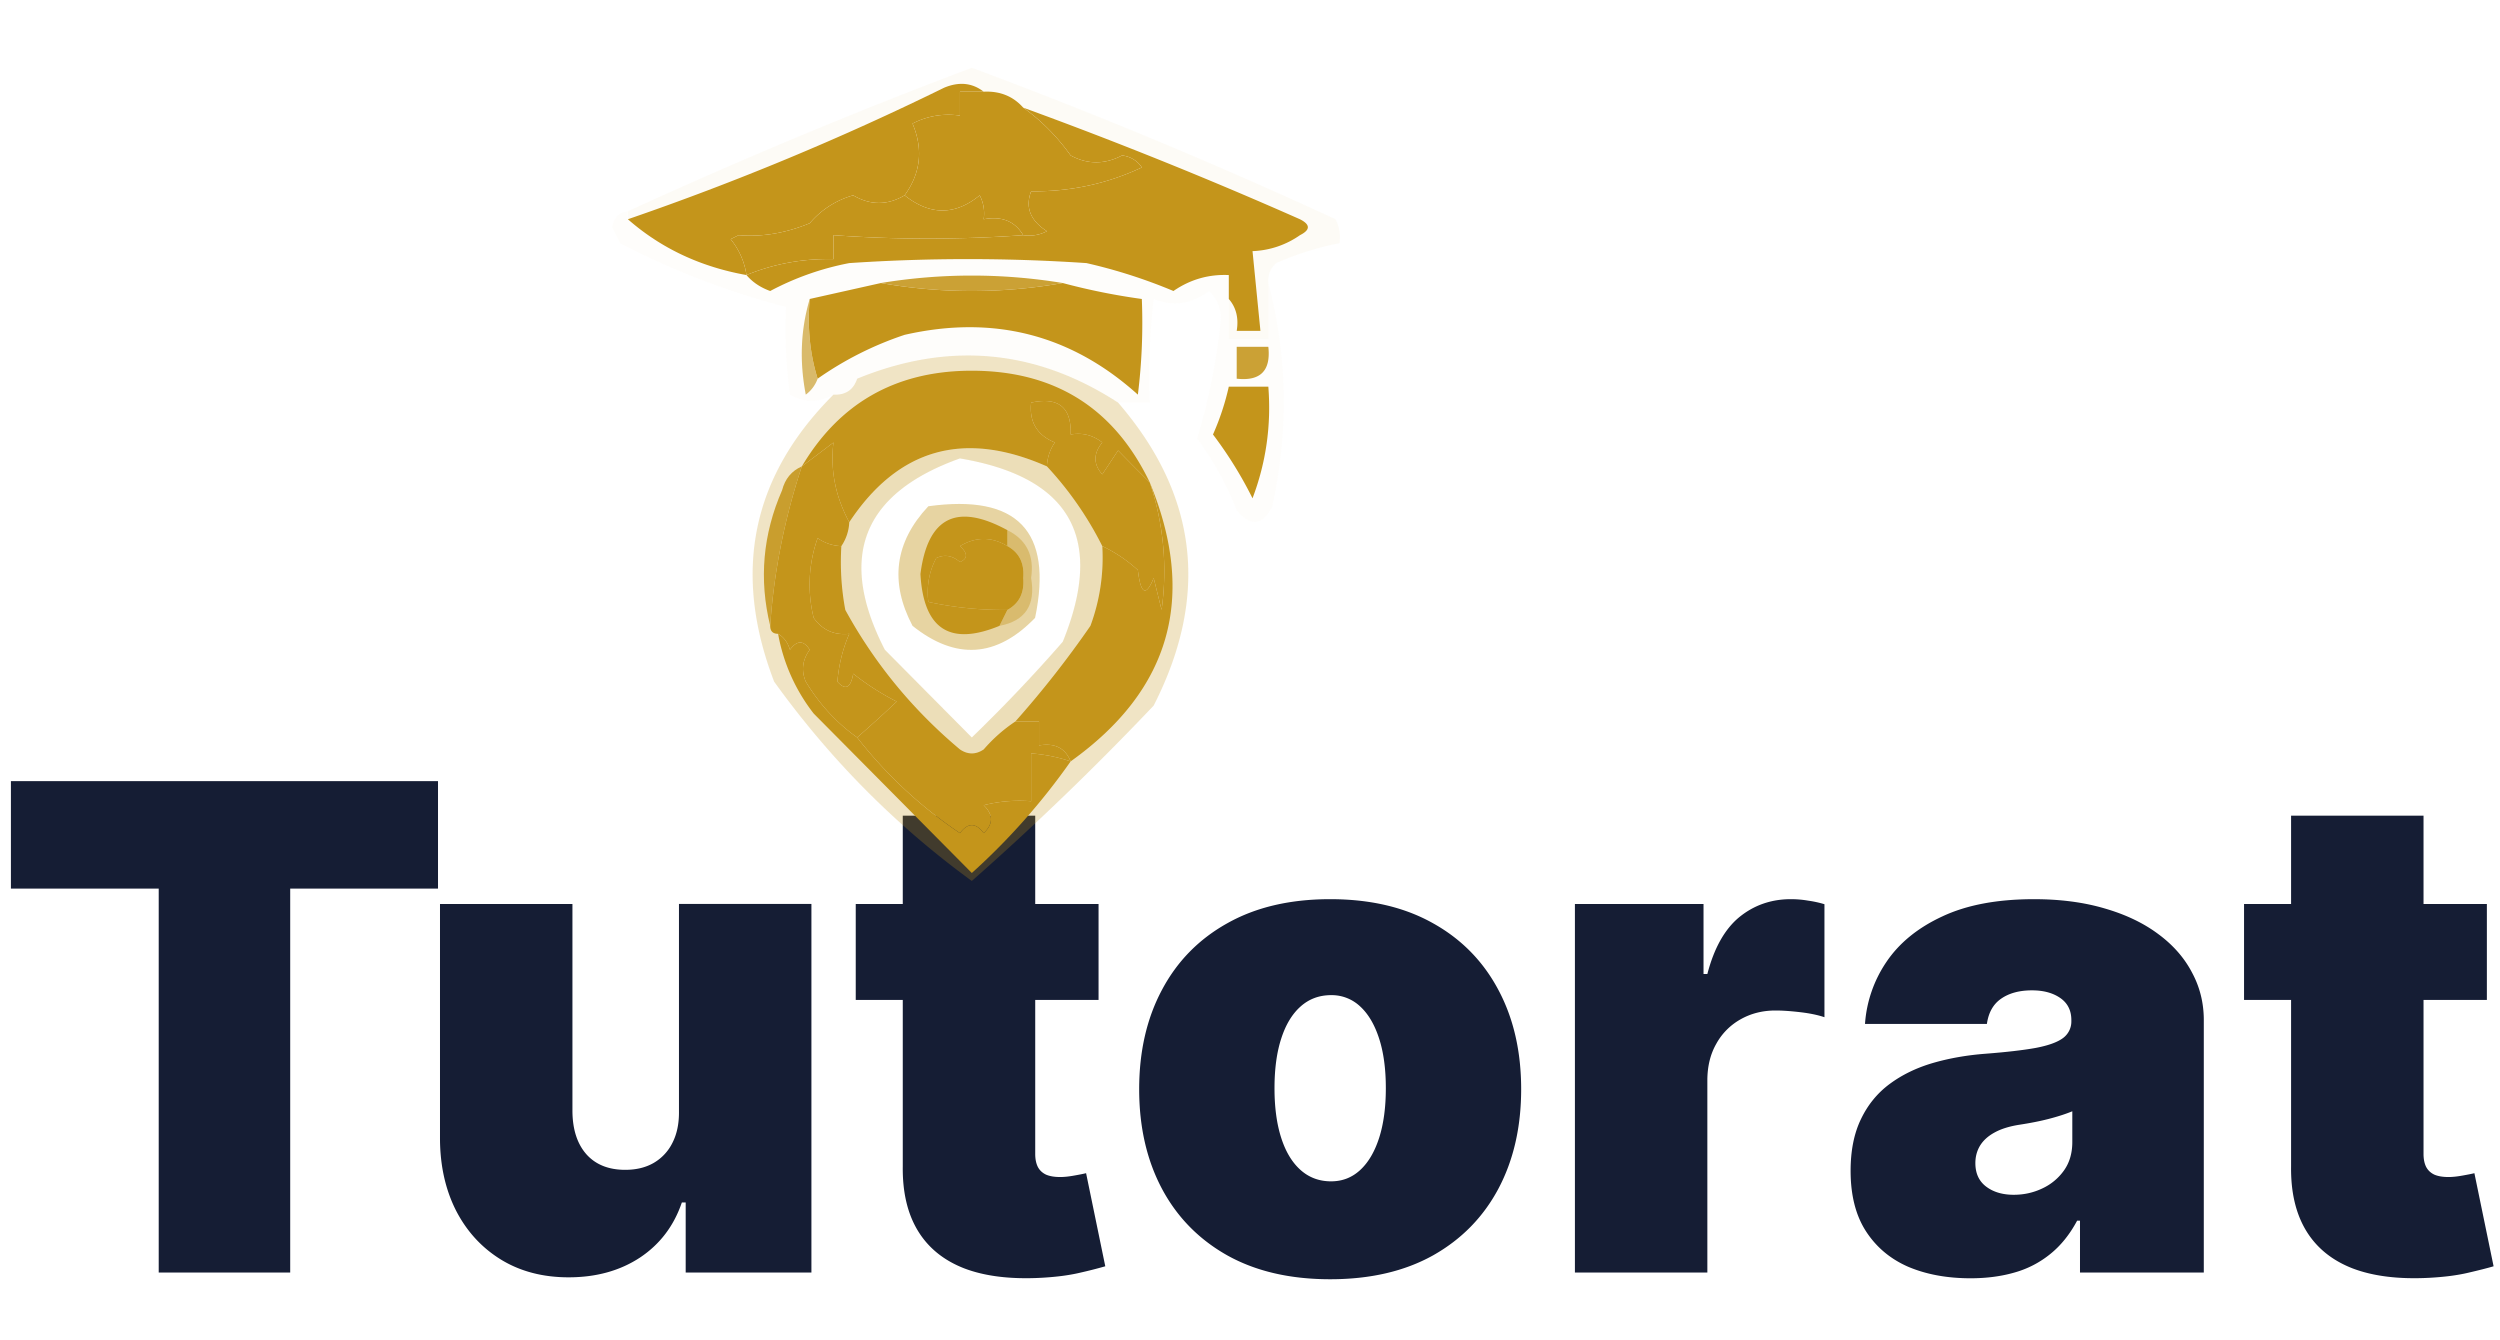 <svg xmlns="http://www.w3.org/2000/svg" width="222" height="119" fill="none"><path fill="#151D34" d="M.969 78.91v-9.546h37.926v9.545H25.77V113H14.094V78.91H.969Zm59.323 19.772v-18.41h11.762V113H60.889v-6.222h-.34c-.711 2.088-1.954 3.722-3.73 4.901-1.775 1.165-3.885 1.747-6.328 1.747-2.287 0-4.29-.525-6.008-1.577-1.705-1.051-3.033-2.5-3.985-4.346-.937-1.847-1.413-3.963-1.427-6.35v-20.88h11.761v18.409c.014 1.619.426 2.89 1.236 3.814.824.923 1.974 1.385 3.452 1.385.98 0 1.825-.206 2.535-.618a4.218 4.218 0 0 0 1.662-1.79c.398-.781.59-1.712.575-2.791Zm37.26-18.41v8.523H75.99v-8.522h21.563Zm-17.386-7.84h11.762v30.042c0 .455.078.838.234 1.151.156.298.398.526.724.682.327.142.746.213 1.258.213.355 0 .767-.043 1.235-.128.483-.085.838-.156 1.066-.213l1.704 8.267a40.86 40.86 0 0 1-2.258.575c-.966.228-2.117.377-3.452.448-2.699.142-4.964-.135-6.797-.831-1.832-.71-3.21-1.826-4.133-3.345-.924-1.52-1.371-3.424-1.343-5.711v-31.15Zm37.953 41.165c-3.551 0-6.591-.704-9.119-2.11-2.529-1.42-4.468-3.395-5.817-5.923-1.349-2.543-2.024-5.49-2.024-8.842 0-3.353.675-6.293 2.024-8.821 1.349-2.543 3.288-4.517 5.817-5.924 2.528-1.42 5.568-2.13 9.119-2.13s6.591.71 9.119 2.13c2.529 1.406 4.468 3.381 5.817 5.924 1.35 2.528 2.024 5.468 2.024 8.82 0 3.353-.674 6.3-2.024 8.843-1.349 2.528-3.288 4.503-5.817 5.923-2.528 1.406-5.568 2.11-9.119 2.11Zm.085-8.694c.995 0 1.854-.333 2.578-1.001.725-.668 1.286-1.619 1.684-2.855.397-1.236.596-2.706.596-4.41 0-1.72-.199-3.19-.596-4.411-.398-1.236-.959-2.188-1.684-2.855a3.674 3.674 0 0 0-2.578-1.002c-1.051 0-1.953.334-2.706 1.002-.752.667-1.328 1.62-1.725 2.855-.398 1.221-.597 2.692-.597 4.41 0 1.705.199 3.175.597 4.411.397 1.236.973 2.187 1.725 2.855.753.668 1.655 1.001 2.706 1.001ZM139.852 113V80.273h11.421v6.221h.34c.597-2.3 1.542-3.984 2.834-5.05 1.307-1.065 2.834-1.597 4.581-1.597.512 0 1.016.042 1.513.127a9.659 9.659 0 0 1 1.47.32v10.035c-.582-.198-1.3-.347-2.152-.447-.852-.1-1.584-.149-2.194-.149-1.151 0-2.188.263-3.111.788a5.552 5.552 0 0 0-2.152 2.174c-.526.923-.789 2.01-.789 3.26V113h-11.761Zm35.135.511c-2.088 0-3.935-.341-5.54-1.022-1.591-.696-2.841-1.748-3.75-3.154-.909-1.406-1.363-3.196-1.363-5.369 0-1.79.305-3.317.916-4.581.611-1.279 1.463-2.323 2.557-3.132 1.093-.81 2.365-1.428 3.814-1.854 1.463-.426 3.039-.703 4.73-.83 1.832-.143 3.302-.313 4.41-.512 1.122-.213 1.932-.504 2.429-.874a1.82 1.82 0 0 0 .746-1.513v-.085c0-.852-.327-1.505-.98-1.96-.654-.454-1.492-.682-2.514-.682-1.123 0-2.039.249-2.749.746-.696.483-1.115 1.229-1.257 2.237h-10.824a11.153 11.153 0 0 1 1.896-5.497c1.137-1.69 2.792-3.04 4.965-4.048 2.173-1.023 4.886-1.534 8.139-1.534 2.344 0 4.446.277 6.307.83 1.861.54 3.444 1.3 4.751 2.28 1.307.966 2.301 2.103 2.983 3.41.696 1.292 1.044 2.698 1.044 4.218V113h-10.994v-4.602h-.256c-.653 1.221-1.449 2.209-2.386 2.961a8.78 8.78 0 0 1-3.175 1.641c-1.179.341-2.479.511-3.899.511Zm3.835-7.414c.895 0 1.733-.185 2.514-.554a4.847 4.847 0 0 0 1.939-1.598c.498-.696.746-1.542.746-2.536v-2.727a13.45 13.45 0 0 1-1.001.362 20.398 20.398 0 0 1-2.344.597c-.426.085-.874.163-1.342.234-.909.142-1.655.376-2.238.703-.568.313-.994.703-1.278 1.172-.27.455-.405.966-.405 1.534 0 .909.32 1.605.959 2.088.639.483 1.456.725 2.45.725Zm42.012-25.824v8.523h-21.563v-8.523h21.563Zm-17.386-7.841h11.761v30.042c0 .455.078.838.234 1.151.157.298.398.526.725.682.326.142.746.213 1.257.213.355 0 .767-.043 1.236-.128.483-.085.838-.156 1.065-.213l1.705 8.267c-.526.156-1.279.348-2.259.575-.966.228-2.116.377-3.452.448-2.699.142-4.964-.135-6.797-.831-1.832-.71-3.21-1.826-4.133-3.345-.923-1.52-1.371-3.424-1.342-5.711v-31.15Z"/><path fill="#C4951B" fill-rule="evenodd" d="M112.628 25.133v4.955h-3.511v-3.54c.656.756.89 1.7.702 2.832h2.107l-.703-7.08a7.831 7.831 0 0 0 4.213-1.415c.936-.472.936-.944 0-1.416a395.751 395.751 0 0 0-24.574-9.912c-.9-1.013-2.07-1.485-3.51-1.416-1.016-.787-2.187-.905-3.511-.354A243.342 243.342 0 0 1 55.755 19.47v-.708A477.43 477.43 0 0 1 86.298 6.018a454.996 454.996 0 0 1 32.298 13.45c.339.672.456 1.38.351 2.125a26.473 26.473 0 0 0-5.617 1.77c-.528.475-.763 1.065-.702 1.77Z" clip-rule="evenodd" opacity=".041"/><path fill="#C4951B" fill-rule="evenodd" d="M87.351 8.141c1.442-.069 2.612.403 3.51 1.416 1.605 1.146 3.01 2.562 4.213 4.248 1.5.811 3.02.811 4.564 0a2.408 2.408 0 0 1 1.756 1.062c-3.067 1.448-6.344 2.156-9.83 2.124-.542 1.414-.074 2.594 1.404 3.54a3.438 3.438 0 0 1-2.106.354c-.739-1.243-1.91-1.715-3.51-1.416A3.517 3.517 0 0 0 87 17.345c-2.193 1.795-4.416 1.795-6.67 0 1.43-1.975 1.664-4.098.702-6.372a6.876 6.876 0 0 1 4.213-.708V8.141h2.106Z" clip-rule="evenodd"/><path fill="#C4951B" fill-rule="evenodd" d="M87.351 8.142h-2.106v2.124a6.876 6.876 0 0 0-4.213.708c.962 2.273.728 4.397-.702 6.371-1.524.898-3.045.898-4.564 0a7.818 7.818 0 0 0-3.862 2.478c-2.139.881-4.245 1.235-6.319 1.062l-.702.354a6.52 6.52 0 0 1 1.404 3.186c-4.08-.727-7.59-2.379-10.532-4.956 9.601-3.306 18.963-7.2 28.086-11.681 1.324-.552 2.495-.434 3.51.354Z" clip-rule="evenodd"/><path fill="#C4951B" fill-rule="evenodd" d="M90.862 9.558a395.489 395.489 0 0 1 24.574 9.911c.936.472.936.944 0 1.416a7.831 7.831 0 0 1-4.212 1.416l.702 7.08h-2.107c.188-1.132-.046-2.076-.702-2.832v-2.124c-1.789-.08-3.428.392-4.915 1.416a46.804 46.804 0 0 0-7.723-2.478 156.845 156.845 0 0 0-21.064 0 24.916 24.916 0 0 0-7.021 2.478c-.87-.313-1.572-.785-2.107-1.416 2.422-.998 4.997-1.47 7.724-1.416v-2.124c5.589.404 11.206.404 16.85 0a3.438 3.438 0 0 0 2.107-.354c-1.478-.945-1.946-2.125-1.404-3.54 3.487.032 6.763-.676 9.83-2.124a2.408 2.408 0 0 0-1.756-1.062c-1.543.811-3.065.811-4.563 0-1.205-1.686-2.609-3.102-4.213-4.247Z" clip-rule="evenodd"/><path fill="#C4951B" fill-rule="evenodd" d="M80.33 17.345c2.254 1.795 4.477 1.795 6.67 0 .34.671.456 1.38.351 2.124 1.602-.3 2.772.173 3.51 1.416-5.644.404-11.261.404-16.85 0v2.124c-2.727-.054-5.302.418-7.724 1.416a6.52 6.52 0 0 0-1.404-3.186l.702-.354c2.074.173 4.18-.181 6.32-1.062a7.818 7.818 0 0 1 3.861-2.478c1.519.898 3.04.898 4.564 0Z" clip-rule="evenodd"/><path fill="#C4951B" fill-rule="evenodd" d="M55.755 18.761v.708c2.941 2.577 6.452 4.23 10.532 4.956.535.63 1.237 1.103 2.107 1.416a24.916 24.916 0 0 1 7.02-2.478 156.845 156.845 0 0 1 21.065 0 46.805 46.805 0 0 1 7.723 2.478c1.487-1.024 3.125-1.496 4.915-1.416v5.664h3.511v-4.956c1.703 6.477 1.82 13.085.351 19.823-.863 1.732-1.916 1.85-3.16.354a27.845 27.845 0 0 0-3.51-6.372 55.739 55.739 0 0 0 2.106-10.62c-.007-.993-.358-1.819-1.053-2.477-1.578 1.171-3.216 1.407-4.915.708a60.463 60.463 0 0 0-.351 9.203h-2.809c-5.436-4.968-11.755-6.502-18.957-4.601-1.67.507-3.075 1.333-4.213 2.478-1.072-.052-1.774.42-2.106 1.415-1.328.734-2.615.734-3.862 0a43.502 43.502 0 0 1-.351-7.787 70.184 70.184 0 0 1-14.745-5.664l-.702-1.416c.174-.859.642-1.33 1.404-1.416Zm43.532 16.991c-7.319-4.747-15.042-5.455-23.17-2.123 1.138-1.145 2.542-1.971 4.213-2.478 7.202-1.901 13.521-.367 18.957 4.601Zm-23.17-2.123c-.332.995-1.034 1.467-2.106 1.415.332-.995 1.034-1.467 2.106-1.415Z" clip-rule="evenodd" opacity=".016"/><path fill="#C4951B" fill-rule="evenodd" d="M78.223 25.133a46.402 46.402 0 0 0 16.15 0 57.08 57.08 0 0 0 7.021 1.416 51.757 51.757 0 0 1-.351 8.495c-5.921-5.335-12.826-7.105-20.713-5.31a29.744 29.744 0 0 0-7.724 3.894c-.687-2.212-.921-4.572-.702-7.08l6.32-1.415Z" clip-rule="evenodd" opacity=".997"/><path fill="#C4951B" fill-rule="evenodd" d="M94.372 25.133a46.402 46.402 0 0 1-16.149 0 49.605 49.605 0 0 1 16.15 0ZM109.819 30.796h2.809c.234 2.124-.703 3.068-2.809 2.832v-2.832Z" clip-rule="evenodd" opacity=".886"/><path fill="#C4951B" fill-rule="evenodd" d="M71.904 26.549c-.22 2.507.015 4.867.702 7.08a3.045 3.045 0 0 1-1.053 1.415c-.57-2.965-.453-5.797.351-8.495Z" clip-rule="evenodd" opacity=".643"/><path fill="#C4951B" fill-rule="evenodd" d="M99.287 35.752c7.076 8.186 8.129 17.153 3.16 26.903a251.307 251.307 0 0 1-16.15 15.575c-6.759-4.927-12.61-10.827-17.552-17.699-3.743-9.743-1.988-18.239 5.266-25.487 1.072.052 1.774-.42 2.106-1.416 8.128-3.33 15.851-2.623 23.17 2.124Zm-14.042 4.956c9.832 1.662 12.874 7.09 9.127 16.283a137.409 137.409 0 0 1-8.074 8.496l-7.724-7.788c-4.23-8.224-2.007-13.888 6.67-16.991Z" clip-rule="evenodd" opacity=".251"/><path fill="#C4951B" fill-rule="evenodd" d="M102.096 42.832c-.932-.92-1.868-1.864-2.809-2.832l-1.404 2.124c-.804-.903-.804-1.847 0-2.832-.835-.657-1.77-.893-2.808-.708.081-2.414-1.09-3.358-3.511-2.832-.18 1.708.522 2.888 2.106 3.54a3.971 3.971 0 0 0-.702 2.124c-7.36-3.25-13.21-1.598-17.553 4.956-1.228-2.273-1.696-4.633-1.404-7.08-.95.725-1.886 1.433-2.809 2.124 3.308-5.564 8.223-8.396 14.745-8.495 7.55-.096 12.933 3.208 16.149 9.911Z" clip-rule="evenodd" opacity=".999"/><path fill="#C4951B" fill-rule="evenodd" d="M109.117 34.336h3.511c.269 3.429-.199 6.733-1.404 9.912a35.729 35.729 0 0 0-3.511-5.664 22.605 22.605 0 0 0 1.404-4.248Z" clip-rule="evenodd" opacity=".996"/><path fill="#C4951B" fill-rule="evenodd" d="M92.968 41.416a30.332 30.332 0 0 1 4.915 7.08 17.379 17.379 0 0 1-1.053 7.08 88.026 88.026 0 0 1-6.67 8.495 13.773 13.773 0 0 0-2.809 2.478c-.702.472-1.404.472-2.106 0-4.189-3.51-7.582-7.64-10.181-12.39a23.15 23.15 0 0 1-.351-5.663c.428-.631.662-1.339.702-2.124 4.342-6.554 10.193-8.206 17.553-4.956Zm-7.723-.708c-8.678 3.103-10.901 8.767-6.67 16.991l7.723 7.788c2.82-2.725 5.51-5.556 8.074-8.496 3.748-9.193.705-14.62-9.127-16.283Z" clip-rule="evenodd" opacity=".075"/><path fill="#C4951B" fill-rule="evenodd" d="M102.096 42.832a24.712 24.712 0 0 1 1.053 11.327l-.702-2.832c-.684 1.684-1.152 1.448-1.404-.707a13.13 13.13 0 0 0-3.16-2.124 30.332 30.332 0 0 0-4.915-7.08 3.971 3.971 0 0 1 .702-2.124c-1.584-.652-2.286-1.832-2.106-3.54 2.422-.526 3.592.418 3.51 2.832 1.038-.185 1.974.05 2.809.708-.804.985-.804 1.929 0 2.832L99.287 40c.941.967 1.877 1.911 2.809 2.832Z" clip-rule="evenodd"/><path fill="#C4951B" fill-rule="evenodd" d="M71.202 41.416c-1.548 4.68-2.484 9.4-2.808 14.16-1.008-4.11-.656-8.122 1.053-12.036.264-1.021.85-1.73 1.755-2.124Z" clip-rule="evenodd" opacity=".89"/><path fill="#C4951B" fill-rule="evenodd" d="M102.096 42.832c4.201 10.178 1.861 18.438-7.021 24.779-.48-1.187-1.416-1.66-2.809-1.416V64.07H90.16a88.042 88.042 0 0 0 6.67-8.496 17.38 17.38 0 0 0 1.053-7.08 13.132 13.132 0 0 1 3.16 2.125c.252 2.155.72 2.39 1.404.708l.702 2.831a24.712 24.712 0 0 0-1.053-11.327Z" clip-rule="evenodd"/><path fill="#C4951B" fill-rule="evenodd" d="M82.436 44.956c7.924-1.099 11.084 2.205 9.479 9.911-3.418 3.537-7.045 3.773-10.883.708-2.048-3.894-1.58-7.434 1.404-10.62Z" clip-rule="evenodd" opacity=".409"/><path fill="#C4951B" fill-rule="evenodd" d="M89.457 47.08c1.701.844 2.403 2.26 2.107 4.247.42 2.398-.516 3.814-2.809 4.248l.703-1.416c1.048-.575 1.516-1.519 1.404-2.832.112-1.313-.356-2.256-1.404-2.831V47.08Z" clip-rule="evenodd" opacity=".38"/><path fill="#C4951B" fill-rule="evenodd" d="M89.457 48.495c1.049.575 1.517 1.52 1.405 2.832.112 1.313-.356 2.257-1.404 2.832a31.228 31.228 0 0 1-7.022-.708c-.168-1.392.066-2.69.702-3.894.737-.348 1.439-.23 2.107.354.706-.31.706-.782 0-1.416 1.415-.845 2.82-.845 4.212 0Z" clip-rule="evenodd"/><path fill="#C4951B" fill-rule="evenodd" d="M89.457 47.08v1.416c-1.393-.846-2.797-.846-4.212 0 .706.634.706 1.106 0 1.416-.668-.585-1.37-.703-2.107-.354-.636 1.203-.87 2.5-.702 3.893 2.307.501 4.648.737 7.021.708l-.702 1.416c-4.408 1.82-6.749.286-7.02-4.602.645-5.045 3.22-6.343 7.722-3.893ZM75.415 46.372a4.077 4.077 0 0 1-.702 2.123 3.894 3.894 0 0 1-2.107-.707 12.29 12.29 0 0 0-.35 7.08c.778 1.087 1.832 1.56 3.159 1.415a13.392 13.392 0 0 0-1.053 4.248c.713.803 1.181.567 1.404-.708a22.993 22.993 0 0 0 3.862 2.478 119.039 119.039 0 0 1-3.511 3.186c-1.83-1.3-3.35-2.953-4.564-4.956-.417-.99-.3-1.934.351-2.832-.543-.857-1.128-.857-1.755 0-.196-.648-.547-1.12-1.053-1.416-.468 0-.702-.236-.702-.708.324-4.76 1.26-9.479 2.808-14.16.923-.69 1.86-1.398 2.809-2.123-.292 2.447.176 4.806 1.404 7.08Z" clip-rule="evenodd"/><path fill="#C4951B" fill-rule="evenodd" d="M74.713 48.496a23.15 23.15 0 0 0 .35 5.663c2.6 4.75 5.993 8.879 10.182 12.39.702.472 1.404.472 2.106 0 .846-.974 1.782-1.8 2.808-2.478h2.107v2.124c1.392-.243 2.329.229 2.808 1.416a14.416 14.416 0 0 0-3.51-.708v4.247a12.854 12.854 0 0 0-4.213.354c.864.838.864 1.663 0 2.478-.702-.943-1.404-.943-2.106 0a39.354 39.354 0 0 1-9.128-8.495 119.16 119.16 0 0 0 3.51-3.186 23 23 0 0 1-3.861-2.478c-.223 1.275-.691 1.51-1.404.708a13.39 13.39 0 0 1 1.053-4.248c-1.328.144-2.38-.328-3.16-1.416a12.29 12.29 0 0 1 .351-7.08c.644.445 1.346.68 2.107.709Z" clip-rule="evenodd"/><path fill="#C4951B" fill-rule="evenodd" d="M69.096 56.283c.506.296.857.768 1.053 1.416.627-.857 1.212-.857 1.755 0-.651.898-.768 1.842-.35 2.832 1.212 2.003 2.734 3.655 4.563 4.956a39.356 39.356 0 0 0 9.128 8.495c.702-.943 1.404-.943 2.106 0 .864-.815.864-1.64 0-2.478 1.385-.35 2.79-.468 4.213-.354v-4.247c1.205.09 2.375.327 3.51.708a58.803 58.803 0 0 1-8.776 9.911l-14.043-14.16a16.128 16.128 0 0 1-3.16-7.079Z" clip-rule="evenodd"/></svg>